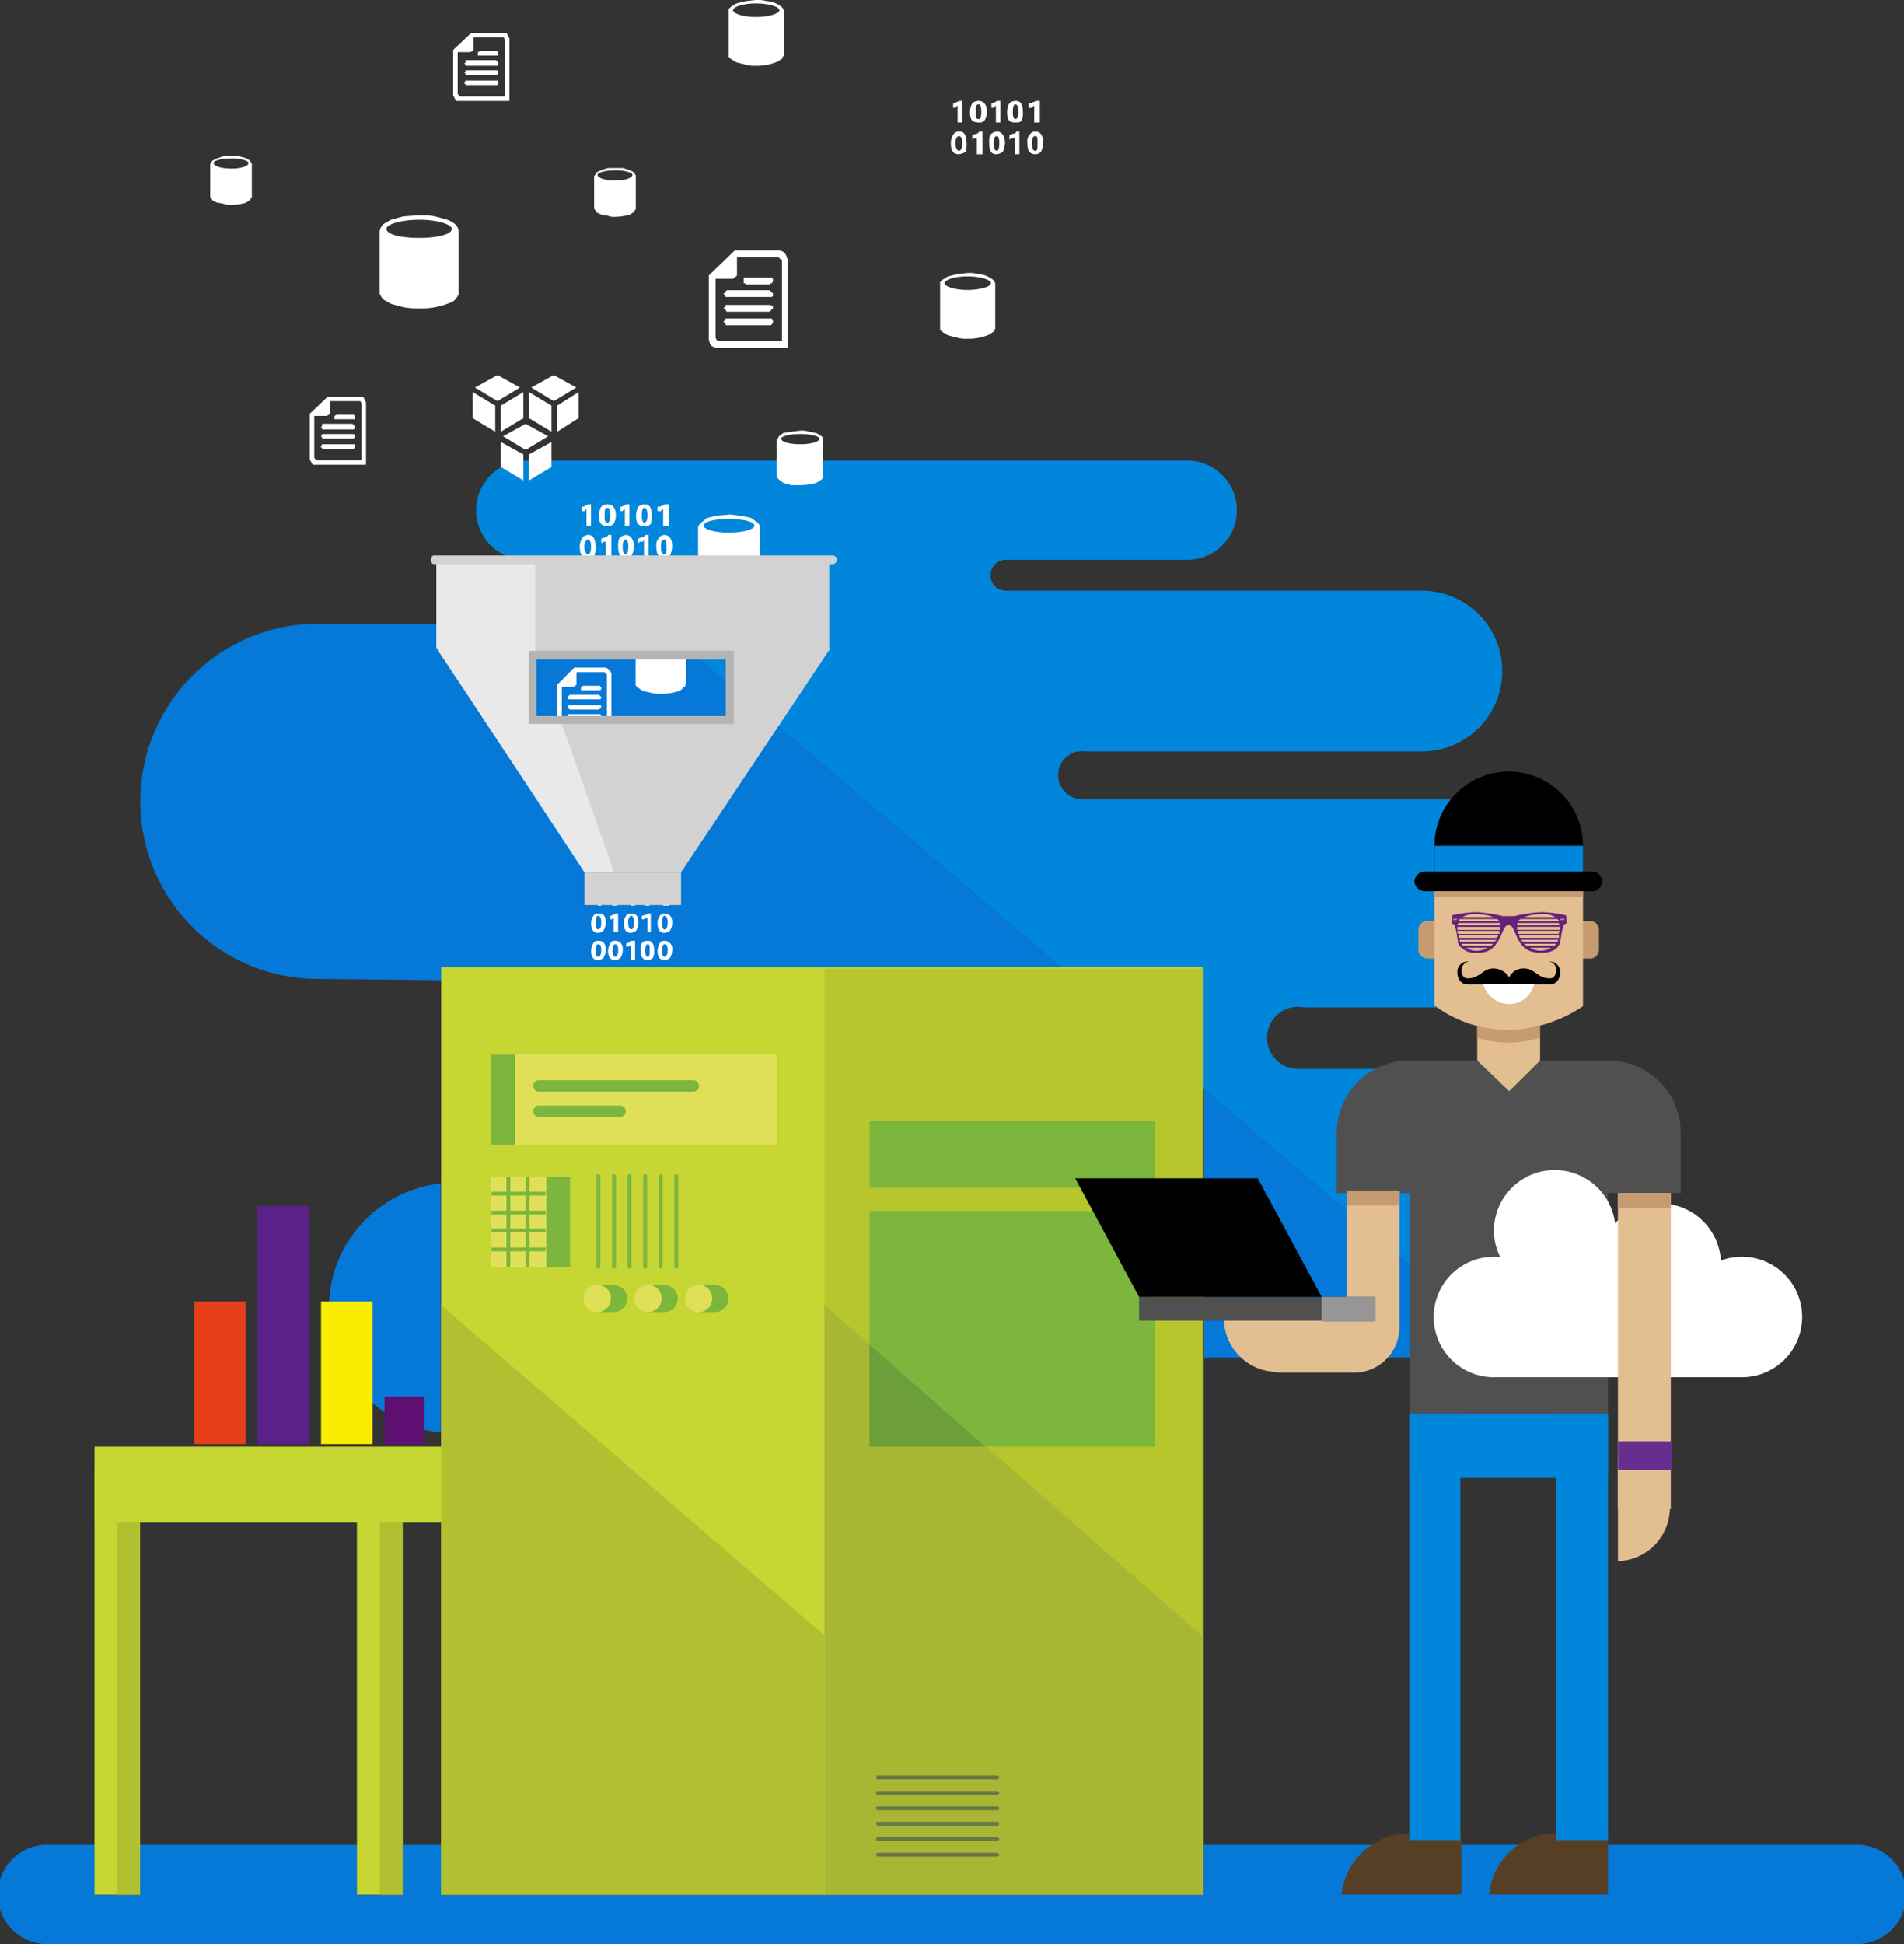 <svg xmlns="http://www.w3.org/2000/svg" viewBox="0 0 480 490">
  <rect x="0" y="0" width="480" height="490" fill="#333333" stroke="none"/>
  <defs>
    <clipPath id="a">
      <path fill="none" d="M35.06 116.08h363v245h-363z"/>
    </clipPath>
  </defs>
  <g clip-path="url(#a)" data-name="Cloud">
    <path fill="#0087dc" d="M354.4 342.16a35.75 35.75 0 0 0 20.52-6.72l-71.46-60.93-48-40.91-89.57-76.37H79.46A44.57 44.57 0 0 0 35.06 202a44.57 44.57 0 0 1 44.4-44.74h106.18a8.08 8.08 0 0 0 0-16.16h-53.1a12.5 12.5 0 0 1 0-25h166.78a12.5 12.5 0 0 1 0 25H253.6a3.9 3.9 0 0 0 0 7.8h105.32a20.25 20.25 0 0 1 0 40.49h-85.49a5.6 5.6 0 0 0-.66-.07 5.94 5.94 0 0 0-.67.07h-.59v.07a6.06 6.06 0 0 0 0 11.84v.14H372a26.24 26.24 0 0 1 0 52.48h-43.21a8 8 0 0 0-1.54-.16 7.82 7.82 0 0 0 0 15.65H354a36.39 36.39 0 0 1 .38 72.78M354.15 342.19"/>
    <path fill="#0678d7" d="M111.1 247.06l-31.64-.33a44.75 44.75 0 0 1 0-89.49h86.46l105 89.55-159.86.27M354 342.16h-50.53v-67.65l71.46 60.93a35.75 35.75 0 0 1-20.52 6.72H354m-242.9 18.92a31.58 31.58 0 0 1 0-62.79v62.79"/>
  </g>
  <g fill="#fff" data-name="Icons">
    <path fill-rule="evenodd" d="M166.5 159.64l-2.32.23-2.09.47-1.39.94-.46.47v11l.46.47 1.39.94 2.09.47a7.11 7.11 0 0 0 2.32.23 13 13 0 0 0 4.64-.7 2.32 2.32 0 0 0 1.16-.94.5.5 0 0 0 .46-.47.82.82 0 0 0 .23-.47v-10.06c0-.47-.23-.7-.7-.94a2.32 2.32 0 0 0-1.16-.94c-.7-.23-1.39-.23-2.09-.47a8.65 8.65 0 0 0-2.54-.23zm0 .7c3 0 5.34.7 5.34 1.64 0 .7-2.32 1.4-5.34 1.4s-5.34-.7-5.34-1.4c0-.98 2.32-1.63 5.34-1.63zM183.93 129.69l-3.12.29-2.55.57-1.42 1.14-.57.57-.28.57v12.29l.28.57.57.57 1.42.86 2.55.86h3.12a15.27 15.27 0 0 0 5.39-.86l1.7-.86c0-.29.28-.29.28-.57a1 1 0 0 1 .28-.57v-12.29a2.17 2.17 0 0 0-.57-1.14c-.57-.29-1.14-.86-1.7-1.14-.85-.29-1.7-.29-2.55-.57-.84.02-1.98-.29-2.83-.29zm-.28 1.14c3.69 0 6.53.57 6.53 1.71 0 .86-2.84 1.71-6.53 1.71-3.41 0-6.24-.86-6.24-1.71-.01-1.14 2.83-1.71 6.23-1.71zM151.57 223.14v5.14h-.85v-3.72h-.57v.29h-.57V224a.88.88 0 0 1 .57-.29 2.18 2.18 0 0 0 .85-.57zM155 224c-.28 0-.57.57-.57 1.71s.28 1.71.57 1.71q.85 0 .85-1.71T155 224zm0 4.29q-1.7 0-1.7-2.57a2.43 2.43 0 0 1 .57-1.71 1.52 1.52 0 0 1 1.14-.86c1.42 0 2 .86 2 2.57a2.43 2.43 0 0 1-.57 1.71 1.56 1.56 0 0 1-1.44.85zM160.09 223.14v5.14H159v-3.72h-.28l-.28.29h-.57V224a1 1 0 0 1 .85-.29l.57-.57zM168.6 223.14v5.14h-1.42v-3.72a.28.28 0 0 0-.28.29h-.57V224a1 1 0 0 1 .85-.29c0-.29.57-.29.57-.57zM163.21 224c-.28 0-.57.57-.57 1.71s.28 1.71.57 1.71c.57 0 .57-.57.57-1.71s0-1.71-.57-1.71zm0 4.29q-1.7 0-1.7-2.57c0-.86 0-1.43.28-1.71a2 2 0 0 1 1.7-.86c.85 0 1.42.86 1.42 2.57 0 .86 0 1.43-.28 1.71a1.56 1.56 0 0 1-1.42.85zM150.72 230.85c-.28 0-.57.57-.57 1.71s.28 1.71.57 1.71q.85 0 .85-1.71t-.85-1.71zm0 4.29q-1.7 0-1.7-2.57a3.08 3.08 0 0 1 .57-1.71c.28-.57.85-.57 1.42-.57 1.14 0 1.7.57 1.7 2.29a4.15 4.15 0 0 1-.57 2 2.16 2.16 0 0 1-1.42.56zM155.83 230.28v4.57h-1.14v-3.43h-.28a.28.28 0 0 1-.28.29h-.28v-.86c.28 0 .57-.29.85-.29l.57-.29zM159.23 230.85q-.85 0-.85 1.71t.85 1.71c.28 0 .57-.57.57-1.71s-.28-1.71-.57-1.71zm-.28 4.29q-1.7 0-1.7-2.57a3.08 3.08 0 0 1 .57-1.71c.28-.57.85-.57 1.42-.57 1.14 0 1.7.57 1.7 2.29a4.15 4.15 0 0 1-.57 2 2.16 2.16 0 0 1-1.37.56zM150.72 238c-.28 0-.57.57-.57 1.71 0 .86.28 1.43.57 1.43q.85 0 .85-1.71c0-1.15-.28-1.43-.85-1.43zm0 4c-1.14 0-1.7-.86-1.7-2.29a4.15 4.15 0 0 1 .57-2c.28-.57.85-.57 1.42-.57 1.14 0 1.7.86 1.7 2.29a4.15 4.15 0 0 1-.57 2 2.16 2.16 0 0 1-1.42.57zM155 238c-.28 0-.57.57-.57 1.71 0 .86.28 1.43.57 1.43q.85 0 .85-1.71c-.02-1.15-.31-1.43-.85-1.43zm0 4c-1.14 0-1.7-.86-1.7-2.29a4.15 4.15 0 0 1 .57-2 1.13 1.13 0 0 1 1.14-.57c1.42 0 2 .86 2 2.29a4.15 4.15 0 0 1-.57 2 2.16 2.16 0 0 1-1.44.57zM160.09 237.14V242H159v-3.72h-.28a.28.28 0 0 1-.28.29h-.57v-.86a1 1 0 0 0 .85-.29c.28-.29.28-.29.57-.29zM167.47 230.85c-.28 0-.57.57-.57 1.71s.28 1.71.57 1.71q.85 0 .85-1.71t-.85-1.71zm0 4.29q-1.7 0-1.7-2.57a3.08 3.08 0 0 1 .57-1.71 1.13 1.13 0 0 1 1.14-.57c1.14 0 2 .57 2 2.29a4.15 4.15 0 0 1-.57 2 2.16 2.16 0 0 1-1.44.56zM167.47 238c-.28 0-.57.57-.57 1.71 0 .86.28 1.43.57 1.43q.85 0 .85-1.71c0-1.15-.32-1.43-.85-1.43zm0 4c-1.14 0-1.7-.86-1.7-2.29a4.15 4.15 0 0 1 .57-2 1.13 1.13 0 0 1 1.14-.57 2 2 0 0 1 2 2.29 4.15 4.15 0 0 1-.57 2 2.16 2.16 0 0 1-1.44.57zM164.06 230.28v4.57h-.85v-3.43h-.57c-.28.29-.28.29-.57.29h-.28v-.86a2.85 2.85 0 0 0 .85-.29c.57 0 .57-.29.85-.29zM163.21 238c-.28 0-.57.57-.57 1.71 0 .86.28 1.43.57 1.43.57 0 .57-.57.57-1.71s0-1.43-.57-1.43zm0 4c-1.14 0-1.7-.86-1.7-2.29a4.26 4.26 0 0 1 .28-2c.57-.57.85-.57 1.7-.57s1.42.86 1.42 2.29a4.26 4.26 0 0 1-.28 2 2.16 2.16 0 0 1-1.42.57zM155.18 42.34h-2l-1.7.57-1.14.57-.28.57-.28.29v8.29l.28.29.28.57 1.14.57 1.7.29a4.18 4.18 0 0 0 2 .29 14.29 14.29 0 0 0 3.69-.57 4.08 4.08 0 0 1 .85-.57c.28-.29.28-.29.28-.57a.28.28 0 0 0 .28-.29v-8.29c0-.29-.28-.57-.57-.86 0-.29-.57-.29-.85-.57-.57-.29-1.14-.29-1.7-.57zm0 .57c2.27 0 4.26.57 4.26 1.14 0 .86-2 1.43-4.26 1.43-2.55 0-4.54-.57-4.54-1.43 0-.56 1.98-1.13 4.54-1.13zM58.39 39.34h-2l-1.7.57-1.14.57-.28.57-.28.29v8.29l.28.29.28.57 1.14.57 1.7.29a4.18 4.18 0 0 0 2 .29 14.29 14.29 0 0 0 3.69-.57 4.08 4.08 0 0 1 .85-.57c.28-.29.28-.29.28-.57a.28.28 0 0 0 .28-.29v-8.3c0-.29-.28-.57-.57-.86 0-.29-.57-.29-.85-.57-.57-.29-1.14-.29-1.7-.57zm0 .57c2.27 0 4.26.57 4.26 1.14 0 .86-2 1.43-4.26 1.43-2.55 0-4.54-.57-4.54-1.43 0-.56 1.99-1.13 4.54-1.13zM201.77 108.54l-2.27.29-2 .29-1.14.86-.28.57-.28.29V120l.28.57.28.29 1.14.86 2 .57h2.27a16.64 16.64 0 0 0 4-.57c.57-.29.85-.57 1.42-.86a.28.28 0 0 1 .28-.29v-9.72a1.05 1.05 0 0 0-.28-.86c-.57-.29-.85-.57-1.42-.86-.57 0-1.14-.29-1.7-.29a6.21 6.21 0 0 0-2.3-.3zm0 .86c2.55 0 4.83.57 4.83 1.14 0 .86-2.27 1.43-4.83 1.43-2.84 0-4.83-.57-4.83-1.43.01-.54 1.99-1.14 4.83-1.14zM243.82 68.81l-2.55.29-2.27.57-1.42.86-.57.57v12l.57.57 1.42.86 2.27.57a7.81 7.81 0 0 0 2.55.29 13.67 13.67 0 0 0 5.11-.86 6.2 6.2 0 0 0 1.42-.86c.28 0 .28-.29.28-.57.28 0 .28-.29.28-.57V71.67a1.49 1.49 0 0 0-.57-1.14 6.2 6.2 0 0 0-1.42-.86 5.32 5.32 0 0 0-2.27-.57 8.69 8.69 0 0 0-2.83-.29zm0 .86c3.41 0 6 .86 6 1.71s-2.55 1.71-6 1.71c-3.12 0-5.68-.86-5.68-1.71s2.56-1.71 5.68-1.71zM190.49 0l-2.55.29-2.27.57-1.42.86-.57.57v12l.57.57 1.42.86 2.27.57a7.81 7.81 0 0 0 2.55.29 13.67 13.67 0 0 0 5.11-.86 6.2 6.2 0 0 0 1.42-.86c.28 0 .28-.29.28-.57.28 0 .28-.29.28-.57V2.86a1.49 1.49 0 0 0-.58-1.15 6.2 6.2 0 0 0-1.4-.85 5.32 5.32 0 0 0-2.27-.57 8.69 8.69 0 0 0-2.84-.29zm0 .86c3.41 0 6 .86 6 1.71s-2.55 1.71-6 1.71c-3.12 0-5.68-.86-5.68-1.71s2.56-1.71 5.68-1.71zM194.03 74.86H182.96l-.57-.86.57-.28v-.29l.28-.28h10.79l.28.28.29.29.28.28v.58l-.28.28H194.03M194.03 71.72h-5.96l-.28-.29h-.29V70H194.6l.28.29v.57l-.28.57h-.29l-.28.29M194.03 78.58h-10.79l-.28-.29V78l-.57-.28.57-.57v-.29H194.31l.29.29h.28v.57l-.28.28-.29.29-.28.29M194.03 82H182.96v-.28l-.28-.29-.29-.28.57-.86H194.6l.28.57V81.43l-.28.29-.29.28h-.28"/>
    <path fill-rule="evenodd" d="M197.15 86h-15.9l-.57-.29-.28-.57V70.29h4.26l.57-.29.57-.57v-4.57h10.5l.28.29.57.57V86zm-.57-22.86h-11.35l-6.53 6.29v16.29l.28.86.28.57.57.29.85.29h17.88v-22.3l-.28-.86L198 64l-.57-.57zM88.87 108.25H81.2v-.28l-.28-.29.28-.28V106.83h7.67l.28.28.29.29V107.97l-.29.28h-.28M88.87 105.68h-4.54V104.83l.56-.29h4.26l.29.29V105.68H88.87M88.87 110.54H81.2v-.28l-.28-.29.28-.29v-.28h7.95l.29.28v.58l-.29.28h-.28M88.87 113.11H81.2v-.28h-.28v-.29l.28-.57h8.24V112.83l-.29.28h-.28"/>
    <path fill-rule="evenodd" d="M91.14 116H79.79l-.28-.29-.28-.29v-10.59h3.12l.57-.29.28-.29v-3.14h7.66l.28.57V116zm-.28-16h-8.24l-4.54 4.29v11.43l.28.57.28.57.28.29h13.35V101.4l-.28-.57-.28-.57-.28-.29zM125.03 16.57h-7.66v-.28l-.29-.29.29-.28V15.15h7.66l.28.28.29.29V16.29l-.29.28h-.28M125.03 14h-4.54V13.15l.57-.29h4.25l.29.29V14H125.03M125.03 18.86h-7.66v-.28l-.29-.29.29-.29v-.28h7.94l.29.28v.58l-.29.28h-.28M125.03 21.43h-7.66v-.28h-.29v-.29l.29-.57h8.23V21.15l-.29.28h-.28"/>
    <path fill-rule="evenodd" d="M127.3 24.29h-11.35l-.28-.29-.28-.29V13.15h3.12l.57-.29.28-.29V9.43H127l.28.57v14.29zm-.28-16h-8.23l-4.54 4.29V24l.28.57.28.57.28.29h13.34V9.72l-.28-.57-.28-.57-.28-.29z"/>
    <path d="M124.85 102.25v6.58l-5.68-3.43v-6.57l5.68 3.42M126.27 102.25v6.58l5.67-3.43v-6.57l-5.67 3.42M125.42 101.11l-5.68-3.43 5.68-3.14 5.67 3.14-5.67 3.43M139.04 102.25v6.58l-5.68-3.43v-6.57l5.68 3.42M140.46 102.25v6.58l5.39-3.43v-6.57l-5.39 3.42M139.61 101.11l-5.68-3.43 5.68-3.14 5.67 3.14-5.67 3.43M131.94 114.54v6.57l-5.67-3.42v-6.29l5.67 3.14M133.36 114.54v6.57l5.68-3.42v-6.29l-5.68 3.14M132.51 113.4l-5.68-3.43 5.68-3.14 5.68 3.14-5.68 3.43"/>
    <path fill-rule="evenodd" d="M149 127.12v5.43h-1.14v-4.29l-.28.29-.28.29h-.57v-1.14a1 1 0 0 0 .85-.29c.28 0 .57-.29.85-.29zM153.27 128c-.85 0-.85.57-.85 2 0 1.14 0 1.71.85 1.71.28 0 .57-.57.57-1.71 0-1.45-.28-2-.57-2zm0 4.57c-1.7 0-2.27-.57-2.27-2.57a4.45 4.45 0 0 1 .57-2.29 2.39 2.39 0 0 1 1.7-.57c1.14 0 2 .86 2 2.86a4.15 4.15 0 0 1-.57 2 1.56 1.56 0 0 1-1.43.55zM158.67 127.12v5.43h-1.14v-4.29l-.28.29a.28.28 0 0 0-.28.29h-.57v-1.14a1 1 0 0 0 .85-.29 1 1 0 0 0 .57-.29zM148.16 136c-.28 0-.85.57-.85 1.71 0 1.43.57 2 .85 2 .57 0 .85-.57.85-2q-.01-1.71-.85-1.71zm0 4.57c-1.42 0-2-.86-2-2.86a4.15 4.15 0 0 1 .57-2 1.71 1.71 0 0 1 1.7-.86c1.14 0 1.7 1.14 1.7 2.86a5.61 5.61 0 0 1-.28 2.29 4 4 0 0 1-1.69.55zM154.13 134.83v5.72h-1.42v-4h-.85c0 .29 0 .29-.28.29v-1.14c.28 0 .85-.29 1.14-.29 0 0 .57-.29.57-.57zM157.82 136q-.85 0-.85 1.71c0 1.43.28 2 .85 2 .28 0 .57-.57.57-2-.01-1.16-.29-1.71-.57-1.71zm-.28 4.57c-1.14 0-1.7-.86-1.7-2.86a4.26 4.26 0 0 1 .28-2 2.45 2.45 0 0 1 1.7-.86c1.14 0 2 1.14 2 2.86a5.41 5.41 0 0 1-.57 2.29 3 3 0 0 1-1.72.55zM168.6 127.12v5.43h-1.42v-4.29l-.28.29a.28.28 0 0 0-.28.29h-.85v-1.14c.57 0 .85 0 1.14-.29.28 0 .57-.29.85-.29zM167.47 136q-.85 0-.85 1.71c0 1.43.28 2 .85 2s.57-.57.57-2c-.04-1.16-.04-1.71-.57-1.71zm0 4.57c-1.42 0-2-.86-2-2.86a2.42 2.42 0 0 1 .57-2 1.56 1.56 0 0 1 1.42-.86c1.42 0 2 1.14 2 2.86a5.41 5.41 0 0 1-.57 2.29 2.16 2.16 0 0 1-1.42.55zM162.36 128c-.28 0-.57.57-.57 2 0 1.14.28 1.71.57 1.71q.85 0 .85-1.71c0-1.45-.29-2-.85-2zm0 4.57c-1.42 0-2-.57-2-2.57a4.45 4.45 0 0 1 .57-2.29 2.39 2.39 0 0 1 1.7-.57c1.14 0 1.7.86 1.7 2.86a4.26 4.26 0 0 1-.28 2c-.27.55-.84.55-1.69.55zM163.49 134.83v5.72h-1.14v-4.29a.28.28 0 0 0-.28.29h-.85a.28.28 0 0 1-.28.29v-1.14a2.85 2.85 0 0 0 .85-.29c.57 0 .85-.29.85-.57zM242.56 25.43v5.43h-1.14v-4.28l-.28.29-.28.29h-.57V26a1 1 0 0 0 .85-.29c.28 0 .57-.29.85-.29zM246.82 26.29c-.85 0-.85.57-.85 2 0 1.14 0 1.71.85 1.71.28 0 .57-.57.57-1.71 0-1.43-.28-2-.57-2zm0 4.57c-1.7 0-2.27-.57-2.27-2.57a4.45 4.45 0 0 1 .57-2.29 2.39 2.39 0 0 1 1.7-.57c1.14 0 2 .86 2 2.86a4.15 4.15 0 0 1-.57 2 1.56 1.56 0 0 1-1.43.57zM252.21 25.43v5.43h-1.14v-4.28l-.28.29a.28.28 0 0 0-.28.29h-.57V26a1 1 0 0 0 .85-.29 1 1 0 0 0 .57-.29zM241.71 34.29c-.28 0-.85.57-.85 1.71 0 1.43.57 2 .85 2 .57 0 .85-.57.85-2q0-1.71-.85-1.71zm0 4.57c-1.42 0-2-.86-2-2.86a4.15 4.15 0 0 1 .57-2 1.71 1.71 0 0 1 1.7-.86c1.14 0 1.7 1.14 1.7 2.86a5.61 5.61 0 0 1-.28 2.29 4 4 0 0 1-1.69.58zM247.67 33.15v5.72h-1.42v-4h-.85c0 .29 0 .29-.28.29V34c.28 0 .85-.29 1.14-.29 0 0 .57-.29.57-.57zM251.36 34.29q-.85 0-.85 1.71c0 1.43.28 2 .85 2 .28 0 .57-.57.57-2 0-1.13-.28-1.71-.57-1.71zm-.28 4.57c-1.14 0-1.7-.86-1.7-2.86a4.26 4.26 0 0 1 .28-2 2.45 2.45 0 0 1 1.7-.86c1.14 0 2 1.14 2 2.86a5.41 5.41 0 0 1-.57 2.29 3 3 0 0 1-1.71.58zM262.15 25.43v5.43h-1.42v-4.28l-.28.29a.28.28 0 0 0-.28.29h-.85V26c.57 0 .85 0 1.14-.29.28 0 .57-.29.85-.29zM261 34.29q-.85 0-.85 1.71c0 1.43.28 2 .85 2s.57-.57.57-2c.01-1.13.01-1.71-.57-1.71zm0 4.57c-1.42 0-2-.86-2-2.86a2.42 2.42 0 0 1 .57-2 1.56 1.56 0 0 1 1.42-.86c1.42 0 2 1.14 2 2.86a5.41 5.41 0 0 1-.57 2.29 2.16 2.16 0 0 1-1.42.58zM255.9 26.29c-.28 0-.57.57-.57 2 0 1.14.28 1.71.57 1.71q.85 0 .85-1.71c.01-1.43-.28-2-.85-2zm0 4.57c-1.42 0-2-.57-2-2.57a4.45 4.45 0 0 1 .57-2.29 2.39 2.39 0 0 1 1.7-.57c1.14 0 1.7.86 1.7 2.86a4.26 4.26 0 0 1-.28 2c-.27.57-.83.57-1.69.57zM257 33.15v5.72h-1.1v-4.29a.28.28 0 0 0-.28.29h-.85a.28.28 0 0 1-.28.29V34a2.85 2.85 0 0 0 .85-.29c.57 0 .85-.29.85-.57z"/>
    <path d="M151.57 180.56v-.29l-.28-.28h-7.95l-.28.57v.28h8.51v-.28M143.34 176.27h7.95l.28-.28v-.29l-.28-.29-.29-.28h-7.38l-.28.28-.28.29.28.57M146.75 173.99h4.54l.28-.29V173.13h-.28v-.29h-4.26l-.57.29V173.99h.29M143.34 178.56l.28.28H151l.29-.28.28-.29v-.28l-.28-.29h-7.95l-.28.57.28.29"/>
    <path d="M153.84 169.13l-.28-.29-.29-.28-.56-.29h-7.95l-4.26 4.29v8.28h1.14v-7.71h2.83l.57-.29.29-.28v-3.15h7.09l.29.29.28.28v10.86h1.14V169.7l-.29-.57"/>
    <path fill-rule="evenodd" d="M105.66 54.24l-4 .29-3.12.86-2 1.14-.57.86-.28.86V74l.28.57.57.86 2 1.14 3.12.86a18.62 18.62 0 0 0 4 .29 17.63 17.63 0 0 0 7.1-1.14c.85-.29 1.7-.57 2-1.14.28-.29.57-.57.57-.86.28 0 .28-.29.28-.57V58.24a2.48 2.48 0 0 0-.85-1.71 6.08 6.08 0 0 0-2-1.14c-.85-.29-2-.57-3.12-.86a17.35 17.35 0 0 0-3.98-.29zm0 1.14c4.54 0 8.23 1.14 8.23 2.29 0 1.43-3.69 2.29-8.23 2.29s-8.23-.86-8.23-2.29c-.01-1.14 3.68-2.28 8.23-2.28z"/>
  </g>
  <g data-name="Static">
    <path fill="#d2d2d2" d="M142.1 141.1h-31.81v22.31l.28.83 37.07 55.63h24.06l37.07-55.63c0-.28.28-.55.28-.83V141.1zm40.9 39.39h-47.81v-14.33H183z"/>
    <path fill="#0678d7" d="M414.59 468.19V465h3.27l-3.27 3.23M467.36 490H12.64a12.52 12.52 0 1 1 0-25h11.2v12.62h11.5V465H90v12.62h11.5V465h9.75v12.62h192V465h164.11a12.52 12.52 0 1 1 0 25"/>
    <path fill="#c6d633" d="M23.83 370.59h11.5v106.98h-11.5z"/>
    <path fill="#b0c030" d="M29.58 383.61h5.75v93.96h-5.75z"/>
    <path fill="#c6d633" d="M89.98 370.59h11.5v106.98h-11.5z"/>
    <path fill="#b0c030" d="M95.73 383.61h5.75v93.96h-5.75z"/>
    <path fill="#c6d633" d="M23.83 364.65h195.38v18.96H23.83z"/>
    <path fill="#c6d633" d="M111.23 243.75H303.2v233.82H111.23z"/>
    <path fill="#fdc214" d="M219.21 282.42h71.99v16.99h-71.99z"/>
    <path fill="#b8c62e" d="M303.2 477.58h-.16V412.2l-32.7-28.59h32.86v93.97M219.21 299.41h72v-17h-72zm84 84.2h-32.87l-62.49-51.84v-87.66h95.35v120.54"/>
    <path fill="#7cb63d" d="M219.21 282.42h71.99v16.99h-71.99z"/>
    <path fill="#a7b633" d="M221.35 447.58a.48.48 0 1 0 0 1h30.05a.48.48 0 1 0 0-1h-30.05m0 3.89a.48.48 0 1 0 0 1h30.05a.48.48 0 1 0 0-1h-30.05m0 3.89a.48.48 0 1 0 0 1h30.05a.48.48 0 1 0 0-1h-30.05m0 3.89a.48.48 0 1 0 0 1h30.05a.48.48 0 1 0 0-1h-30.05m0 3.89a.48.48 0 1 0 0 1h30.05a.48.48 0 1 0 0-1h-30.05m0 3.89a.48.48 0 1 0 0 1h30.05a.48.48 0 1 0 0-1h-30.05M303 477.58h-95.15V329L303 412.2v65.38"/>
    <path fill="#7cb63d" d="M219.21 305.22h71.99v59.43h-71.99z"/>
    <path fill="#e0e058" d="M123.81 265.81h71.99v22.73h-71.99z"/>
    <path fill="#7cb63d" d="M123.81 265.81h6v22.73h-6z"/>
    <path fill="#687744" d="M251.4 448.54h-30.05a.48.48 0 1 1 0-1h30.05a.48.48 0 1 1 0 1M251.4 452.43h-30.05a.48.48 0 1 1 0-1h30.05a.48.48 0 1 1 0 1M251.4 456.32h-30.05a.48.48 0 1 1 0-1h30.05a.48.48 0 1 1 0 1M251.4 460.21h-30.05a.48.48 0 1 1 0-1h30.05a.48.48 0 1 1 0 1M251.4 464.1h-30.05a.48.48 0 1 1 0-1h30.05a.48.48 0 1 1 0 1M251.4 468h-30.05a.48.48 0 1 1 0-1h30.05a.48.48 0 1 1 0 1"/>
    <path fill="#e0e058" d="M123.81 296.6h19.94v22.73h-19.94z"/>
    <path fill="#7cb63d" d="M137.75 296.6h6v22.73h-6zM170.48 319.75a.48.48 0 0 1-.48-.48v-22.83a.48.48 0 0 1 1 0v22.83a.48.48 0 0 1-.48.48M166.55 319.75a.48.48 0 0 1-.48-.48v-22.83a.48.48 0 0 1 1 0v22.83a.48.48 0 0 1-.48.48M162.62 319.75a.48.48 0 0 1-.48-.48v-22.83a.48.48 0 0 1 1 0v22.83a.48.48 0 0 1-.48.48M158.69 319.75a.48.48 0 0 1-.48-.48v-22.83a.48.48 0 0 1 1 0v22.83a.48.48 0 0 1-.48.48M154.77 319.75a.48.48 0 0 1-.48-.48v-22.83a.48.48 0 0 1 1 0v22.83a.48.48 0 0 1-.48.48M150.84 319.75a.48.48 0 0 1-.48-.48v-22.83a.48.48 0 0 1 1 0v22.83a.48.48 0 0 1-.48.48M154.51 323.9h-3.93v6.81h3.93a3.41 3.41 0 1 0 0-6.81M167.28 323.9h-3.93v6.81h3.93a3.41 3.41 0 1 0 0-6.81M180.05 323.9h-3.93v6.81h3.93a3.41 3.41 0 1 0 0-6.81"/>
    <path fill="#e0e058" d="M172.69 327.31a3.44 3.44 0 1 1 3.44 3.41 3.42 3.42 0 0 1-3.44-3.41"/>
    <path fill="#b0c030" d="M207.83 477.58h-96.6V328.99l96.6 83.21v65.38"/>
    <path fill="#7cb63d" d="M127.69 296.6h.97v22.73h-.97zM132.52 296.6h.97v22.73h-.97z"/>
    <path fill="#7cb63d" d="M123.89 300.37h13.68v.96h-13.68zM123.89 305.15h13.68v.96h-13.68zM123.89 309.64h13.68v.96h-13.68zM123.89 314.43h13.68v.96h-13.68zM174.63 275.14H136a1.44 1.44 0 1 1 0-2.87h38.65a1.44 1.44 0 1 1 0 2.87M156.2 281.52H136a1.44 1.44 0 1 1 0-2.87h20.2a1.44 1.44 0 1 1 0 2.87"/>
    <path fill="#e0e058" d="M147.14 327.31a3.44 3.44 0 1 1 3.44 3.41 3.42 3.42 0 0 1-3.44-3.41M159.92 327.31a3.44 3.44 0 1 1 3.44 3.41 3.42 3.42 0 0 1-3.44-3.41"/>
    <path fill="#c69b71" d="M403.1 239.37a2.24 2.24 0 0 1-2.26 2.24h-41a2.24 2.24 0 0 1-2.26-2.24v-5a2.24 2.24 0 0 1 2.26-2.24h41a2.24 2.24 0 0 1 2.26 2.24z"/>
    <path fill="#563f25" d="M355.32 462.06a17.33 17.33 0 0 0-17.1 15.46h30.18v-15.46zM392.54 462.06a17 17 0 0 0-17.1 15.46h29.93v-15.46z"/>
    <path fill="#505050" d="M405.37 267.3h-50A18.22 18.22 0 0 0 337 285.5v15.21h18.36v55.61h50v-55.61h18.36V285.5a18.22 18.22 0 0 0-18.35-18.2z"/>
    <path fill="#fff" d="M376.62 316.76a15 15 0 0 1 1.58.08 15 15 0 0 1-1.58-6.72 15.33 15.33 0 0 1 30.54-1.8 15.36 15.36 0 0 1 26.68 9.38 15.44 15.44 0 0 1 5.3-.93 15.18 15.18 0 1 1 0 30.37h-62.52a15.18 15.18 0 1 1 0-30.37"/>
    <path fill="#e2be91" d="M341.23 346h-19.11v-13.51h17.35v-32.41h13.33v34.41A11.49 11.49 0 0 1 341.23 346zM407.88 300.71h13.33v79.55h-13.33z"/>
    <path fill="#e2be91" d="M407.88 366.55v26.93a13.47 13.47 0 0 0 0-26.93zM335.7 332.24h-27.16a13.58 13.58 0 1 0 27.16 0z"/>
    <path fill="#662f8f" d="M407.88 363.31h13.58v7.23h-13.58z"/>
    <path fill="#505050" d="M287.16 326.9h59.61v5.98h-59.61z"/>
    <path d="M317.09 296.97h-46.03l16.1 29.93h46.03l-16.1-29.93"/>
    <path fill="#969696" d="M333.19 326.9h13.58v6.23h-13.58z"/>
    <path fill="#e2be91" d="M380.47 275.03l-8.05-7.73v-18.46h15.84v18.46l-7.79 7.73"/>
    <path fill="#c69b71" d="M372.42 261.56a26.84 26.84 0 0 0 7.8 1.25 28.57 28.57 0 0 0 8-1.25v-12.71h-15.8z"/>
    <path d="M403.86 222.16a2.47 2.47 0 0 1-2.26 2.49h-42.5a2.69 2.69 0 0 1-2.52-2.49 2.69 2.69 0 0 1 2.52-2.49h42.5a2.47 2.47 0 0 1 2.26 2.49z"/>
    <path d="M380.47 194.48a18.76 18.76 0 0 0-18.86 18.7v6.73h37.47v-6.73a18.7 18.7 0 0 0-18.61-18.7z"/>
    <path fill="#0087dc" d="M355.32 356.32h50.05v16.21h-50.05z"/>
    <path fill="#0087dc" d="M355.32 356.32h12.83V463.8h-12.83zM392.29 356.32h13.08V463.8h-13.08zM361.61 213.19h37.47v6.48h-37.47z"/>
    <path fill="#e2be91" d="M361.61 224.66v28.93h.25a31.06 31.06 0 0 0 18.36 6 34.65 34.65 0 0 0 18.86-6v-28.93z"/>
    <path fill="#c69b71" d="M407.88 300.71h13.33v3.74h-13.33zM339.47 300.08h13.33v3.74h-13.33z"/>
    <path d="M390.78 242.36h-.25a2 2 0 0 1 1.76 2.24c0 1-.5 2-1.51 2-3.27 0-3.77-2.49-6.54-2.49a3.9 3.9 0 0 0-3.77 2.24 4.64 4.64 0 0 0-4-2.24c-2.77 0-3.27 2.49-6.54 2.49-1 0-1.51-1-1.51-2a2.21 2.21 0 0 1 2-2.24h-.5a2.57 2.57 0 0 0-2.51 2.74c0 1.75 1 3 2.51 3h20.87c1.51 0 2.51-1.25 2.51-3a2.57 2.57 0 0 0-2.52-2.74z"/>
    <path fill="#68217a" d="M393.8 231.89c-.25 0-.5 0-.5-.25h1.26a.93.93 0 0 1-.76.25zm-.5 2.49h-10.82v-.75h10.81v.75zm-.25 1h-10.32v-.75h10.56a.91.91 0 0 0-.29.75zm0 1h-9.81a.91.91 0 0 1-.25-.75H393zm-.5 1H384c-.25-.25-.5-.25-.5-.5h9.31c-.02.24-.02.24-.27.49zm-.25.5c-.25.25-.25.5-.5.5H385c-.25 0-.5-.25-.75-.5zm-4 1.75a4.88 4.88 0 0 1-2.51-.75H391a5.1 5.1 0 0 1-2.74.74zm-5.78-6.48v-.5H393c0 .25 0 .25.25.5zm1-1.5h9.05c.25 0 .25.25.5.5h-10.34c.27-.26.5-.51.76-.51zm5.28-1.25a5.75 5.75 0 0 1 3.27.75h-7.8a13.26 13.26 0 0 1 4.5-.76zm-10.56 2.74h-10.85c0-.25.25-.25.25-.5h10.56v.5zm0 1.25h-10.85v-.75h10.81zm-.25 1h-10.35a.91.91 0 0 1-.25-.75H378zm-.5 1h-9.81v-.75h10.02c0 .24-.25.49-.25.74zm-.75 1h-8.55c-.25-.25-.25-.25-.25-.5h9.31c-.05.23-.3.23-.55.48zm-1 1h-6.84c-.25 0-.25-.25-.5-.5h8c-.21.23-.46.48-.71.48zm-3.27 1.25a4.55 4.55 0 0 1-2.77-.75h5.28a4.88 4.88 0 0 1-2.56.73zm-5.53-7.73a.93.93 0 0 1-.75-.25h1.26a.78.78 0 0 1-.56.23zm1.26-.25h9.05c.25 0 .5.25.75.5h-10.36c.25-.27.25-.52.5-.52zm3.77-1.25a13.26 13.26 0 0 1 4.53.75h-7.8a5.75 5.75 0 0 1 3.22-.77zm22.64.25a32.16 32.16 0 0 0-6-.75 35.65 35.65 0 0 0-6.79 1h-3a35.65 35.65 0 0 0-6.79-1 31.61 31.61 0 0 0-5.78.75s-.25 0-.25.5v1.5c0 .25.5.25.75.5a28.73 28.73 0 0 1 .75 4 2.16 2.16 0 0 0 1 1.75 4.83 4.83 0 0 0 3.77 1.25c2.77 0 4-.75 5.28-2.74s1.51-4.24 2.77-4.24 1.51 2.24 2.77 4.24 2.77 2.74 5.53 2.74c3.27 0 4.53-1.5 4.78-3a28.72 28.72 0 0 1 .75-4c.25-.25.75-.25.75-.5v-1.5c-.1-.52-.35-.52-.35-.52z"/>
    <path fill="#c69b71" d="M361.61 224.66h37.47v1.5h-37.47z"/>
    <path fill="#fff" d="M373.93 248.1a7 7 0 0 0 6.54 5 6.7 6.7 0 0 0 6.29-5zM134.91 141.1H110.02v22.31h.27V141.1h24.62"/>
    <path fill="#e9e9e9" d="M110.29 141.1h24.62v22.31h-24.62z"/>
    <path fill="#fff" d="M123.57 183.79l23.79 36.08h.27l-24.06-36.08M208.77 164.24l.55-.83H209c0 .28-.23.59-.23.83z"/>
    <path fill="#d2d2d2" d="M209.87 140H109.46c-.55 0-.83.55-.83 1.1s.28 1.1.83 1.1h100.41a1.1 1.1 0 1 0 0-2.2z"/>
    <path fill="#e9e9e9" d="M135.19 180.49v-14.33h.69l-1-2.75h-24.59l13.28 20.38 24.07 36.08h7.19l-13.89-39.38z"/>
    <path fill="#d2d2d2" d="M147.36 219.87h24.34v8.26h-24.34z"/>
    <path fill="#6c9f39" d="M248.39 364.65h-29.18v-25.73l29.18 25.73"/>
    <path fill="#b4b4b4" d="M133.25 164v18.45H185V164zM183 180.49h-47.81v-14.33H183z"/>
  </g>
  <g data-name="Diagram">
    <path fill="#e63e19" d="M49 328.06h12.94V364H49z"/>
    <path fill="#5a2189" d="M64.94 304H78v60H64.94z"/>
    <path fill="#faed00" d="M80.94 328.06h13V364h-13z"/>
    <path fill="#5d1072" d="M96.94 352.02H107V364H96.94z"/>
  </g>
</svg>
